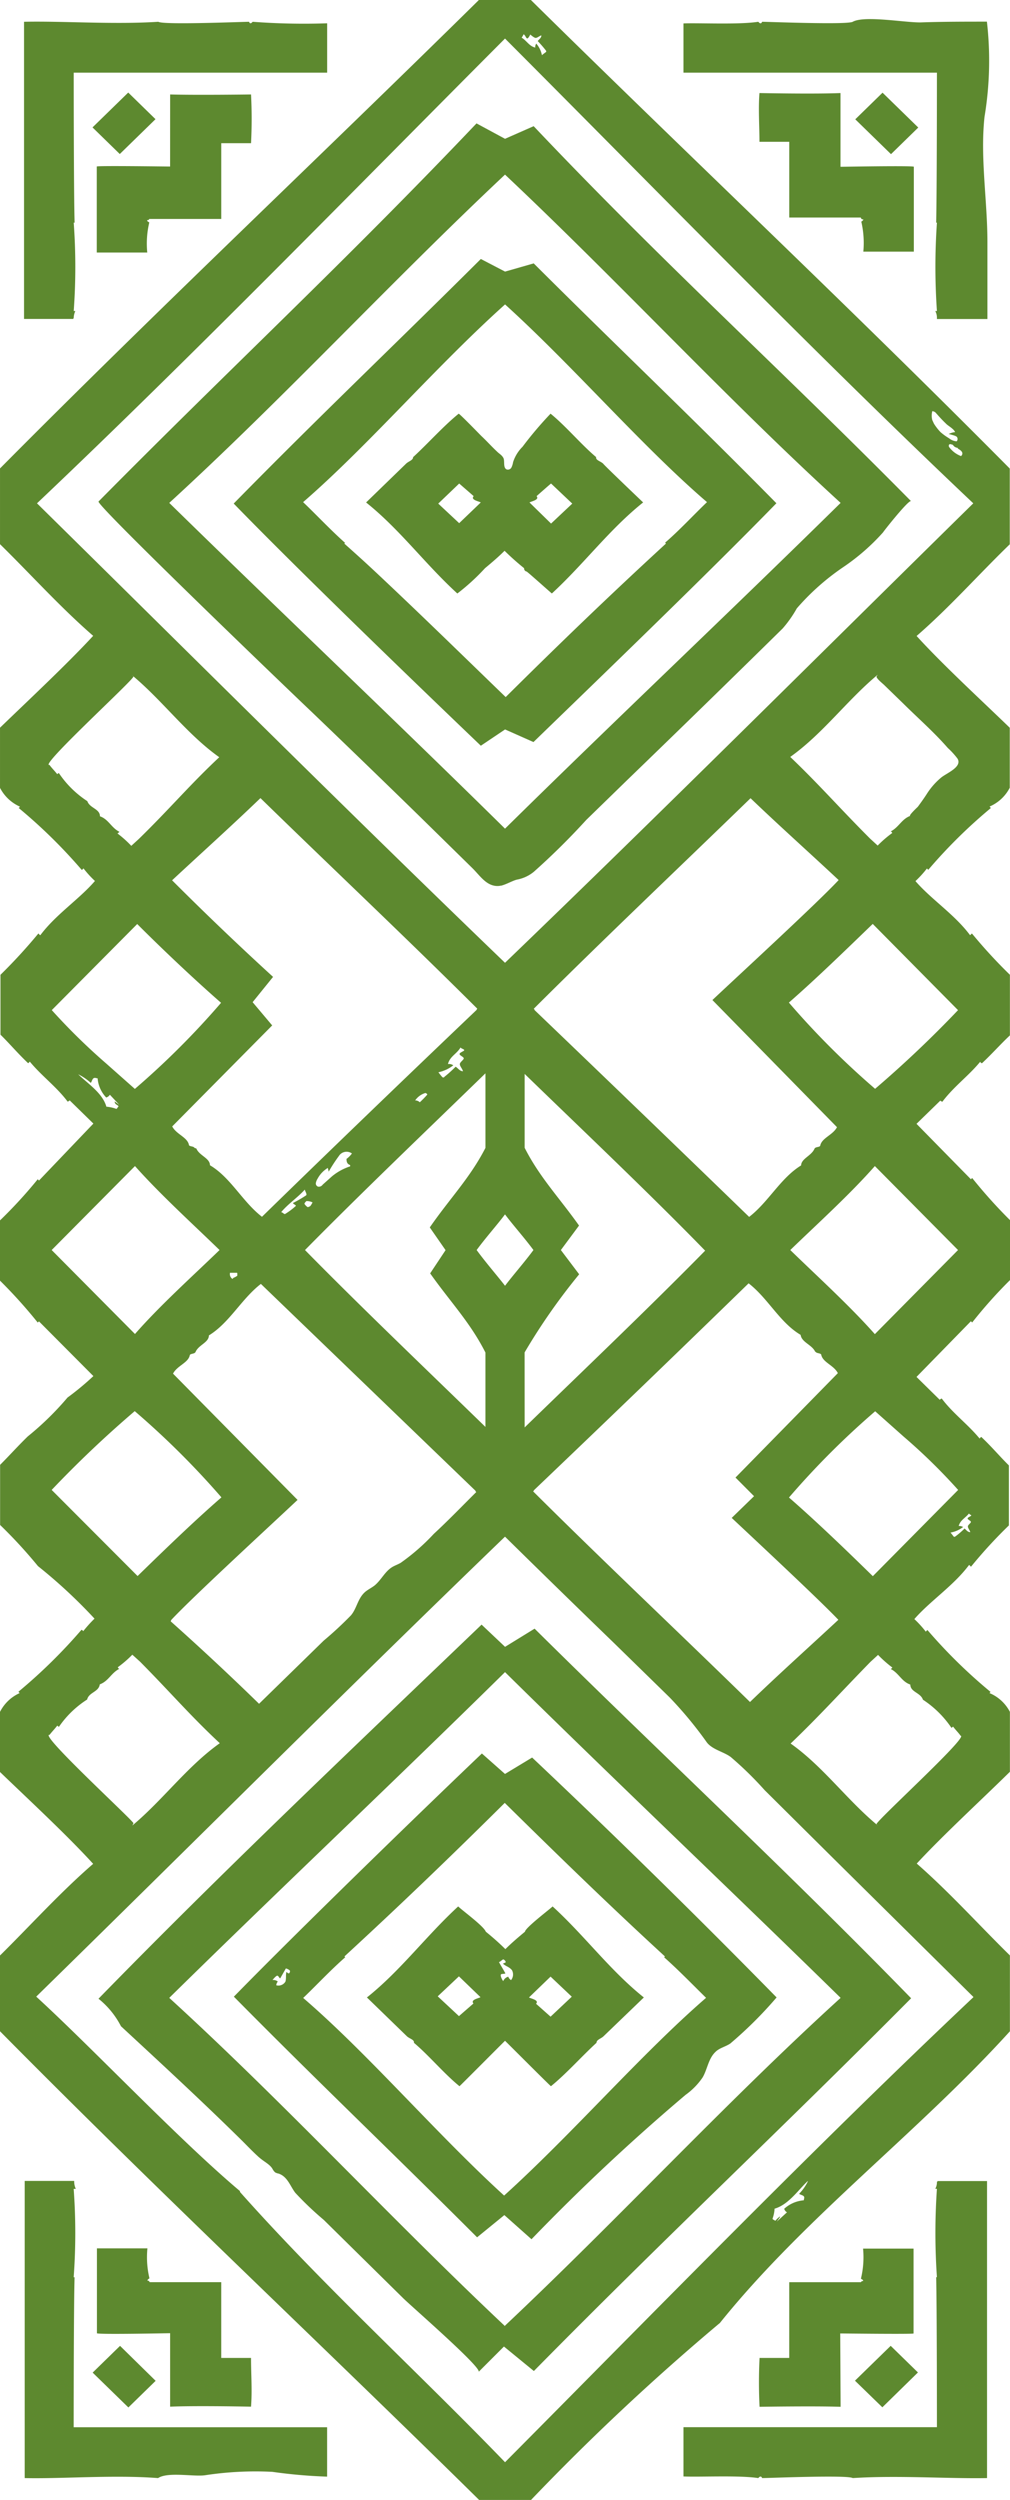 <svg xmlns="http://www.w3.org/2000/svg" width="75.89" height="187.781" viewBox="0 0 75.89 187.781">
  <g id="Pattern_-_7" data-name="Pattern - 7" transform="translate(0 187.781) rotate(-90)">
    <g id="Group_9346" data-name="Group 9346" transform="translate(503.103 246.701) rotate(180)">
      <path id="Path_60285" data-name="Path 60285" d="M326.823,279.081l2-2.049,2.618,2.684-2,2.049Z" transform="translate(-4.549 -42.015)" fill="#5d892f"/>
      <path id="Path_60286" data-name="Path 60286" d="M496.166,184.3l2-2.048,2.618,2.674-2,2.058Zm9.939,55.054c-.493-.72-.095-2.684-.218-3.537a25.038,25.038,0,0,1-.256-5.055,37.987,37.987,0,0,0,.36-4.116h-3.708v19.043c-.086,0-9.01,0-11.267-.067v.067a45.746,45.746,0,0,0-6.639,0v-.161a1.308,1.308,0,0,1-.54.123h-.057v3.718H506.1c.066-2.77-.256-6.686,0-10.015Zm-173.632-.91c0,.142-.076,5.577,0,5.51h6.459v-3.794a6.864,6.864,0,0,1-2.257-.152c-.057.066-.085.19-.18.152a.13.13,0,0,0-.085-.152V234.6h-5.69v-2.238a36.263,36.263,0,0,0-3.661,0s.057,4.1,0,6.079Z" transform="translate(-4.642 -4.524)" fill="#5d892f"/>
      <path id="Path_60287" data-name="Path 60287" d="M601.118,188.308c0-.123.066-5.586,0-5.51h-6.373v3.794a6.853,6.853,0,0,1,2.258.161c.057-.066.085-.19.18-.161a.149.149,0,0,0,.085.161v5.387h5.69v2.229a36.443,36.443,0,0,0,3.67,0s-.067-4.1,0-6.089Z" transform="translate(-110.524 -4.741)" fill="#5d892f"/>
      <path id="Path_60288" data-name="Path 60288" d="M317.9,183.653c.237.418,0,6.364,0,6.81.18.066.123.19,0,.285.227,1.47.076,4.4.123,5.624h3.7V177.328c.085,0,9.009,0,11.266.057v-.057a48.472,48.472,0,0,0,6.639,0v.123a1.065,1.065,0,0,1,.541-.123h.057v-3.794h-5.785c-3.12,0-6.326.55-9.4.218a25.72,25.72,0,0,0-7.151-.18c0,1.65,0,3.31.057,4.96.028,1.129-.54,4.23-.047,5.121Zm22.258,58.535a1.263,1.263,0,0,1-.531-.123v.123a45.92,45.92,0,0,0-6.639,0v-.067c-2.209.067-11.162.067-11.266.067V223.145h-3.708a51.648,51.648,0,0,1-.114,5.6c.114.086.18.209,0,.266,0,.445.246,6.468,0,6.819.218,3.329-.066,7.264,0,10.091H340.22v-3.708h-.057Zm139.982-64.86a1.029,1.029,0,0,1,.531.123v-.123a48.668,48.668,0,0,0,6.639,0v.057c2.21-.057,11.162-.057,11.267-.057v19.044h3.7c.057-1.223-.1-4.154.123-5.624-.123-.095-.18-.218,0-.285,0-.455-.247-6.44,0-6.81-.218-3.329.057-7.264,0-10.091H480.089v3.727h.057Z" transform="translate(-0.942 -1.026)" fill="#5d892f"/>
      <path id="Path_60289" data-name="Path 60289" d="M326.839,184.9l2.618-2.684,2,2.049-2.618,2.684Z" transform="translate(-4.555 -4.512)" fill="#5d892f"/>
      <path id="Path_60290" data-name="Path 60290" d="M357.67,238.712c-7.871-8.6-16.587-16.635-24.658-25.228,8.09-8.592,16.806-16.625,24.658-25.217,8.26,8.393,16.2,16.824,24.469,25.217-8.27,8.393-16.246,16.824-24.469,25.228Zm28.756-24.923c-.1-.408-.361-.835-.456-1.186a2.8,2.8,0,0,0-.588-1.28,52.76,52.76,0,0,0-3.9-3.945l-3-3.082q-5.69-5.89-11.381-11.675a8.83,8.83,0,0,0-1.508-1.062,17.948,17.948,0,0,1-3.092-3.48,16.059,16.059,0,0,0-2.617-3c-.161-.1-2.485-1.945-2.343-2.105-10.034,9.911-17.735,18.475-28.167,28.357l.948,2.152-1.157,2.143c10.432,9.92,18.342,18.456,28.4,28.4.256.209,14.482-14.614,15.781-15.99q3.9-4.069,7.834-8.1l3.917-3.992c.55-.56,1.289-1.015,1.347-1.8a1.128,1.128,0,0,0-.029-.36ZM496.1,242.41l2.627-2.675,2,2.049-2.617,2.684Zm-1.48-28.926c-8.09,8.593-16.806,16.626-24.658,25.228-8.26-8.4-16.2-16.834-24.468-25.228,8.27-8.393,16.246-16.824,24.468-25.217,7.815,8.592,16.531,16.625,24.62,25.217ZM469.96,183c-9.484,9.237-18.446,18.883-27.731,28.262l1.366,2.219-1.669,1.764c9.285,9.683,18.465,19.385,28.1,28.784a6.387,6.387,0,0,1,2.067-1.688c2.845-3.073,5.69-6.155,8.63-9.133.389-.389.787-.768,1.167-1.186s.54-.825.892-1.052a1,1,0,0,0,.285-.209.8.8,0,0,0,.094-.266c.228-.673.949-.872,1.442-1.252a24.144,24.144,0,0,0,2.039-2.143l5.861-5.946c.588-.588,5.207-5.909,5.548-5.69l-1.9-1.9,1.84-2.248c-10.319-10.167-17.963-18.38-28-28.347ZM336.37,186.56c.085,0,.123.094.18.152a7.094,7.094,0,0,1,2.247-.152v-3.794h-6.373c-.1-.076,0,5.386,0,5.51h-5.539c.085,1.992,0,6.089,0,6.089,1.214.095,2.437,0,3.661,0v-2.238h5.69v-5.378a.152.152,0,0,0,.133-.189Z" transform="translate(-4.574 -4.729)" fill="#5d892f"/>
      <path id="Path_60291" data-name="Path 60291" d="M506.967,253.665c-.086,0-.123-.085-.181-.152a6.839,6.839,0,0,1-2.247.152v3.794h6.373c.114.076,0-5.377,0-5.5h5.519c-.085-1.992,0-6.079,0-6.079-1.214-.095-2.437,0-3.661,0v2.238h-5.69V253.5a.147.147,0,0,0-.114.161ZM373.4,224.957c-.095-.171-.2-.768-.474-.531,0,0-.948-1.072-.948-1.09l1.508-1.593,1.5,1.593Zm.086,6.856-1.508-1.574.948-1.09c.275.256.379-.361.474-.531l1.556,1.622Zm5.1-6.639c.095-.152,1.669-1.9,1.65-1.9-2.257-2.447-4.808-4.315-6.838-6.856,0,0-2.845,2.987-2.911,3-.19.2-.256.578-.493.531-.948,1.129-2.314,2.257-3.263,3.424a27.793,27.793,0,0,0,2.485,2.106,2.878,2.878,0,0,0,1.157.711,1.393,1.393,0,0,1,.4.123.3.3,0,0,1,.143.37c-.143.275-.636.114-.863.237s-.323.332-.474.474c-.379.408-.787.768-1.176,1.185-.1.1-1.707,1.66-1.669,1.7.948,1.167,2.248,2.314,3.263,3.424.237,0,.3.332.493.531l2.911,3c2.03-2.541,4.6-4.41,6.838-6.856a16.129,16.129,0,0,0-1.9-2.078c-.427-.512-.844-1.005-1.309-1.47a19.512,19.512,0,0,0,1.309-1.469.229.229,0,0,0,.247-.181Z" transform="translate(-20.337 -18.041)" fill="#5d892f"/>
      <path id="Path_60292" data-name="Path 60292" d="M478.114,235.386c-.9-.948-2.125-2.087-3.044-3.149l-.066.057c-3.794-4.125-7.587-8.071-11.532-12.044,3.907-3.965,7.748-7.91,11.532-12.035l.066.057c.948-1.072,2.143-2.229,3.044-3.149,4.211,4.865,10.176,10.006,14.852,15.174-4.638,5.093-10.641,10.205-14.852,15.108Zm-.948,2.03a.465.465,0,0,1-.275-.114.53.53,0,0,0-.114.4s-.294-.237-.323-.341.18-.161.2-.238l-.749-.427a.731.731,0,0,1,.152-.294c.048-.038.2,0,.218.066s-.085.142-.1.19c.275.057.427,0,.711.066a.608.608,0,0,1,.285.693Zm19.081-19.176A156.249,156.249,0,0,1,485.4,206.66a5.205,5.205,0,0,0-1.309-1.28c-.6-.351-1.394-.427-1.9-.948-.313-.3-.4-.768-.645-1.129a30.7,30.7,0,0,0-3.462-3.48q-9.186,9.012-18.019,18.37l1.233,2.039-1.537,1.736c4.4,4.619,13.277,13.761,18.266,18.636,6.506-6.43,11.532-11.732,18.076-18.276l-1.67-2.048ZM371.07,229.9c-.73.778-1.46,1.584-2.191,2.409l-.048-.066c-.948,1.072-2.162,2.209-3.063,3.158-4.211-4.865-10.214-10-14.851-15.174,4.675-5.159,10.641-10.271,14.851-15.174.9.948,2.125,2.078,3.045,3.149l.066-.066c3.794,4.135,7.587,8.071,11.532,12.044C377.253,223.446,374.18,226.585,371.07,229.9Zm-5.216-30.064c-6.544,6.449-11.466,11.665-18.019,18.238l.617,2.152-.948,1.821c6.544,6.572,11.8,12.121,18.371,18.569,5.3-5.15,14.036-14.226,18.19-18.569l-1.223-1.821.948-2.134C379.6,213.773,371.155,205,365.853,199.841Z" transform="translate(-12.729 -11.475)" fill="#5d892f"/>
      <path id="Path_60293" data-name="Path 60293" d="M559.537,224.427c-.275-.256-.379.36-.474.531l-1.565-1.622,1.508-1.593,1.5,1.593Zm-.559,7.388-1.5-1.593,1.565-1.622c.095.171.189.768.474.531l.948,1.09Zm-1.622-4.742c-.085,0-.048-.285-.1-.342-.294.152-.569.332-.853.484,0-.086-.2-.266-.2-.332a.316.316,0,0,1,.2-.18c.048,0,.095.18.123.209.218-.237.218-.445.484-.673a.675.675,0,0,1,.75.066.494.494,0,0,1-.256.209.553.553,0,0,0,.332.379c-.076.066-.351.218-.474.18Zm4.96-.313c.066-.076,3.367-3.367,3.414-3.452-.948-1.167-2.248-2.314-3.262-3.424-.238,0-.3-.332-.493-.531l-2.912-3.026c-2.03,2.542-4.6,4.41-6.838,6.857.152.133,1.593,2.048,1.9,2.077.427.513.844,1.006,1.309,1.47a19.655,19.655,0,0,0-1.309,1.47c-.427.161-1.574,1.745-1.9,2.077,2.258,2.447,4.808,4.315,6.838,6.857l2.912-3c.19-.2.256-.578.493-.531.948-1.129,2.314-2.258,3.262-3.424-.038-.057-3.357-3.357-3.414-3.424Z" transform="translate(-93.706 -18.004)" fill="#5d892f"/>
      <path id="Path_60294" data-name="Path 60294" d="M479.9,228.672c-3.888,4.619-10.7,11.04-14.605,15.307-11.5-11.751-23.1-23.349-34.55-35.223q4.012-4.077,8-8.2l4.078-4.173a29.527,29.527,0,0,1,3.386-2.8c.54-.427.693-1.261,1.09-1.792a26.233,26.233,0,0,1,2.485-2.542l5.112-5.15,10.432-10.546c11.106,11.769,23.388,23.729,34.939,35.2-6.809,6.573-13.221,13.619-20.3,19.916Zm-27.627,8c-.18,0-6.326,6.7-6.639,6.364v-.057c-.238-.18-.455-.4-.693-.578a.607.607,0,0,1,.095-.123,7.371,7.371,0,0,1-2.058-2.125c-.541-.123-.569-.882-1.138-.948-.238-.655-.863-.863-1.167-1.47,0,.057-.085.085-.114.123a8.429,8.429,0,0,0-.948-1.1l.522-.578c2.257-2.238,4.078-3.794,6.126-5.994,1.736,2.447,4.268,4.277,6.184,6.572Zm-15.279-2.845c-1.764-1.65-7.046-7.4-9.009-9.484L418.5,233.7c-.607-.313-.816-1.167-1.4-1.262-.123-.085-.066-.332-.218-.427-.541-.218-.711-1.005-1.252-1.005-.948-1.546-2.741-2.447-3.87-3.907l15.535-16.123a.1.1,0,0,0,.095-.066c1.053,1.062,2.134,2.1,3.149,3.2a15.879,15.879,0,0,1,2.172,2.484c.123.209.2.446.323.645.332.541.948.806,1.365,1.3.18.227.3.484.484.711.493.578,1.233.626,1.773,1.081a27.25,27.25,0,0,1,1.9,2.049l4.742,4.856q-3.17,3.25-6.193,6.639Zm-9.759,8.991a82.539,82.539,0,0,1-5.918-6.24,62.531,62.531,0,0,1,6.477-6.515c1.812,2.087,4.031,4.372,5.909,6.3Zm-18.019,0-6.307-6.259c2.134-1.9,4.3-4.287,6.307-6.355,2,2.068,4.163,4.477,6.307,6.355Zm-7.663-10.745c-.152.095-.095.342-.209.427-.6.095-.806.948-1.413,1.261l-7.587-7.512-1.745,1.47-1.9-1.536q-3.541,3.876-7.255,7.587c-2.03-2.181-4.04-4.42-6.174-6.639,5.254-5.387,10.432-10.887,15.819-16.294,0,0,.057.057.094.057,5.008,5.255,10.508,10.973,15.535,16.123-1.128,1.461-2.95,2.352-3.87,3.908-.54,0-.721.806-1.262,1.024Zm-3.12,6.639c-1.015.294-1.717,1.394-2.418,2.115a4.06,4.06,0,0,1,.645-.948c-.086-.076-.266-.1-.342-.2s0-.218,0-.313a2.368,2.368,0,0,0,1.442-.645.487.487,0,0,0-.209-.275l.759-.711-.256.351c.161,0,.218-.1.3-.228s.123,0,.142,0,.133.076.114.114a2.774,2.774,0,0,0-.161.74Zm-7.237,4.1-6.468-6.421c1.9-1.9,4.1-4.22,5.918-6.3a61.276,61.276,0,0,1,6.468,6.477l-1.9,2.143a46.44,46.44,0,0,1-4.021,4.1Zm-13.277-4.969a.491.491,0,0,1-.114-.123c-.3.616-.948.825-1.167,1.47-.569,0-.607.768-1.138.948a7.511,7.511,0,0,1-2.115,2.143,1,1,0,0,0,.086.123c-.238.18-.446.4-.693.578v.057c-.265.332-6.392-6.373-6.639-6.364l-.114.123c1.9-2.3,4.438-4.125,6.174-6.572,2.048,2.191,3.879,3.727,6.136,6.041l.521.569a8.166,8.166,0,0,0-.948,1.063Zm-24.791,6.079c-11.115-11.732-23.415-23.7-34.91-35.167,11.5-11.475,23.795-23.435,34.91-35.185,11.514,11.713,23.094,23.32,34.512,35.185-11.418,11.865-23,23.473-34.512,35.167Zm-35.185-36.6c0-.085.265-.142.265-.237s-.294-.228-.294-.228.256-.284.256-.407-.152-.285-.19-.427c.19,0,.285.17.427.275a8.416,8.416,0,0,1,.711-.617s.067-.057.114,0,.171.237.238.3a1.865,1.865,0,0,0-.873.427.473.473,0,0,0,.3.076c-.114.464-.512.635-.749,1.024-.085-.085-.266-.133-.256-.19Zm28.452-30.993a10.867,10.867,0,0,0,.806-.768c.161-.189.341-.522.578-.626a1.413,1.413,0,0,0,.143.484,4.4,4.4,0,0,1,.142-.5l.057-.1a.258.258,0,0,1,.351,0,1.02,1.02,0,0,1-.228.569,4.352,4.352,0,0,1-.465.645,3.921,3.921,0,0,1-.635.493l-.265.123a1.324,1.324,0,0,1-.673,0,.406.406,0,0,1,.19-.313Zm2.314-1.176a.677.677,0,0,1,.142-.143.54.54,0,0,0,.114-.275h.047c.076-.123.285-.531.569-.247a1.973,1.973,0,0,1-.673.892.176.176,0,0,1-.2,0,.161.161,0,0,1,0-.17Zm17.431,5.69c.161,0,.54-.484.635-.578l1.4-1.442c1.09-1.1,2.152-2.314,3.329-3.338a5.812,5.812,0,0,1,.8-.73c.617-.37,1.072.777,1.4,1.2a5.272,5.272,0,0,0,1.271,1.119c.323.209.626.427.948.664,0,0,.683.73.683.569.237.644.863.863,1.167,1.47,0-.057.085-.095.114-.123a8.475,8.475,0,0,0,.948,1.1l-.522.569c-2.257,2.257-4.087,3.85-6.136,6-1.736-2.447-4.268-4.277-6.174-6.572Zm15.288,2.845c1.764,1.65,7.047,7.4,9.01,9.484l9.55-9.361c.6.313.815,1.167,1.4,1.261.123.085.057.332.209.427.54.218.75,1.005,1.261,1.005.948,1.546,2.741,2.447,3.869,3.907q-7.788,8.04-15.534,16.123a.1.1,0,0,0-.095.066c-5.368-5.387-10.565-10.878-15.819-16.294,2.1-2.191,4.107-4.439,6.146-6.619Zm9.769-8.972a84.12,84.12,0,0,1,5.909,6.231,61.305,61.305,0,0,1-6.477,6.478c-1.812-2.077-4.031-4.353-5.909-6.3Zm18.019,0,6.317,6.25c-2.143,1.9-4.306,4.287-6.317,6.354-2-2.067-4.164-4.467-6.307-6.354Zm7.692,32.567a45.986,45.986,0,0,1-5.87-4.1l-1.821,1.375-1.84-1.365c-2.1,1.489-3.632,2.968-5.842,4.087h-5.548c4.249-4.381,9.009-9.408,13.277-13.562,4.229,4.154,9.019,9.18,13.277,13.562Zm-10.366,1.47c.777-.578,1.726-1.432,2.674-2.134.948.7,1.9,1.546,2.684,2.134-.749.579-1.726,1.433-2.684,2.134C408.264,210.188,407.316,209.335,406.538,208.756Zm-10.319,4.562a.105.105,0,0,1,0,.152c-.076.076-.237.2-.36.294a2.673,2.673,0,0,0-.522-1.119.568.568,0,0,0-.095.4c-.578-.142-.759-.664-1.252-.948.076,0,.132-.275.208-.275s.17.342.285.351.218-.313.332-.313.284.294.436.294.361-.2.531-.237c0,.237-.218.36-.341.55a9.606,9.606,0,0,1,.768.853Zm1.9,1.84a.467.467,0,0,0-.143.351,1.393,1.393,0,0,1-.559-.768c0-.048.095-.171.132-.133A7.642,7.642,0,0,1,398.117,215.157Zm3.983,6.051a.683.683,0,0,1-.143-.948,1.892,1.892,0,0,1,.408.408c.285,0,.389-.085.465-.275h.095a4.137,4.137,0,0,0,.749,1.365l.626.7a.349.349,0,0,1,.152.332.247.247,0,0,1-.275.18.943.943,0,0,1-.332-.133,2.126,2.126,0,0,1-.806-.768c.047,0,.265-.076.294-.057a12.094,12.094,0,0,1-1.232-.806Zm3.433,2.428a.936.936,0,0,1,.1-.417,2.145,2.145,0,0,1,.256.152.475.475,0,0,1,.1.209.74.74,0,0,1-.208.218.076.076,0,0,1-.114,0s-.143-.095-.143-.161Zm.152,1.053c.057,0,.171-.275.218-.209a5.161,5.161,0,0,1,.607.816c0,.076-.152.2-.142.284-.635-.531-1.081-1.223-1.7-1.783.114,0,.351-.19.436-.095A10.055,10.055,0,0,1,405.684,224.689Zm3.528-.9c-4.22-4.154-9.009-9.171-13.277-13.562h5.6c2.257,1.158,3.794,2.675,5.975,4.183l1.707-1.186,1.745,1.158c2.172-1.537,3.67-3,5.947-4.154h5.586C418.232,214.617,413.443,219.634,409.213,223.788Zm1.745,5.083h.18a1.1,1.1,0,0,1,.161.294s.085.057.076.076a.433.433,0,0,1-.455.18v-.531Zm5.88-43.436c.152-.095.095-.342.218-.436.588-.095.8-.948,1.4-1.252l7.843,7.691,1.4-1.394,1.631,1.679c2.4-2.56,6.212-6.639,7.654-8.014,2.03,2.181,4.04,4.429,6.174,6.639-5.264,5.387-10.432,10.878-15.819,16.294,0,0-.066-.066-.095-.066q-7.724-8.1-15.534-16.123c1.128-1.461,2.95-2.343,3.87-3.908.569-.076.74-.863,1.28-1.1Zm6.392-6.639a43.831,43.831,0,0,1,4-4.088l6.477,6.411c-1.9,1.944-4.1,4.22-5.908,6.3a61.31,61.31,0,0,1-6.478-6.477Zm5.9-5.074c.085,0,.142.265.237.275s.171-.247.266-.247.218.237.351.227.285-.152.418-.18c0,.19-.161.294-.275.427a6.062,6.062,0,0,1,.6.7s.057.076,0,.123-.227.171-.294.237a2.144,2.144,0,0,0-.418-.948.576.576,0,0,0-.076.332c-.455-.123-.617-.531-.948-.778C429.053,173.9,429.129,173.723,429.129,173.723Zm11.438,5.927a.493.493,0,0,1,.114.123c.3-.607.948-.816,1.166-1.47.569,0,.6-.768,1.138-.948a7.637,7.637,0,0,1,2.115-2.143,1.045,1.045,0,0,0-.095-.123c.247-.18.455-.4.693-.569v-.028c.275-.341,6.4,6.383,6.639,6.355l.114-.123c-1.9,2.314-4.448,4.125-6.174,6.572-2.058-2.153-3.879-3.794-6.136-6l-.522-.569a8.867,8.867,0,0,0,.948-1.072Zm38.581,6.344a3.517,3.517,0,0,1,.948.664c.076-.085.1-.275.19-.351s.208,0,.3,0a2.491,2.491,0,0,0,.635,1.47.4.4,0,0,0,.266-.209l.7.768c-.114-.076-.238-.18-.351-.247s.114.218.228.3,0,.123,0,.152-.057.123-.1.114a2.579,2.579,0,0,0-.749-.152c-.294-1.034-1.375-1.754-2.058-2.475-.019-.038.019-.038.028-.038Zm10.679,6.639c-7.947-6.382-14.321-14.908-21.936-21.813H462.2c-2.257,2.3-4.742,4.533-6.9,7-2.124-1.963-4.8-4.875-6.894-7h-4.5a3.055,3.055,0,0,0-1.413,1.537l-.085-.085a38.789,38.789,0,0,1-4.647,4.742.355.355,0,0,0,.123.123,8.016,8.016,0,0,0-.948.863c-1.375-1.2-2.5-2.94-4.059-4.107,0-.057.085-.085.123-.152a35.6,35.6,0,0,1-3.1-2.845h-4.505c-.7.711-1.394,1.28-2.143,2.077a.478.478,0,0,0,.123.123c-1.072.882-1.9,2.02-3.006,2.845a.311.311,0,0,0,.095.152l-1.717,1.745-4.183-4.087.095-.095a34.781,34.781,0,0,1-3.187-2.845h-4.5a37.488,37.488,0,0,1-3.168,2.845l.095.095-4.163,4.087-1.745-1.792a.3.3,0,0,0,.085-.152c-1.138-.854-1.963-1.992-3.006-2.845.067,0,.095-.095.123-.123-.75-.8-1.433-1.394-2.1-2.106h-4.552a38.241,38.241,0,0,1-3.092,2.845c0,.057.085.086.114.152-1.555,1.158-2.684,2.912-4.059,4.1a8.017,8.017,0,0,0-.948-.863,1.069,1.069,0,0,0,.1-.1,38.44,38.44,0,0,1-4.638-4.7.715.715,0,0,0-.114.095,3.057,3.057,0,0,0-1.413-1.518h-4.505c-2.049,2.115-4.742,5.046-6.894,7-2.134-2.466-4.657-4.695-6.885-7h-5.69c-12,11.893-23.368,23.985-35.195,35.982v3.908c11.827,12,23.2,24.089,35.185,35.981h5.69c2.257-2.3,4.742-4.533,6.885-7,2.125,1.963,4.846,4.875,6.9,7H374.5a3.1,3.1,0,0,0,1.413-1.5.736.736,0,0,1,.1.095,39.22,39.22,0,0,1,4.657-4.742.477.477,0,0,0-.123-.123,7.868,7.868,0,0,0,.948-.863c1.375,1.185,2.513,2.939,4.069,4.1,0,.066-.095.094-.123.152a40.26,40.26,0,0,1,3.1,2.845h4.5c.7-.711,1.385-1.28,2.143-2.077a.46.46,0,0,0-.123-.123c1.072-.883,1.9-2.02,3.007-2.845a.311.311,0,0,0-.095-.152l1.745-1.783,4.277,4.087-.095.095a34.972,34.972,0,0,1,3.1,2.845h4.505a37.173,37.173,0,0,1,3.158-2.845l-.086-.095,4.107-4.087a21.083,21.083,0,0,1,1.612,1.944,22.259,22.259,0,0,1,2.921,2.988c.749.768,1.432,1.375,2.134,2.077h4.515a36.6,36.6,0,0,1,3.092-2.845,38.81,38.81,0,0,1,3.945-4.249,9.843,9.843,0,0,0,.948.853c-.057,0-.086.085-.114.123a39.757,39.757,0,0,1,4.657,4.742.82.82,0,0,0,.1-.095,3.065,3.065,0,0,0,1.413,1.479h4.514c2.039-2.114,4.742-5.036,6.9-7,2.134,2.466,4.656,4.742,6.885,7h5.69C479.934,234.8,491.277,222.7,503.1,210.7v-3.9A177.727,177.727,0,0,1,489.826,192.633Z" fill="#5d892f"/>
    </g>
  </g>
</svg>
